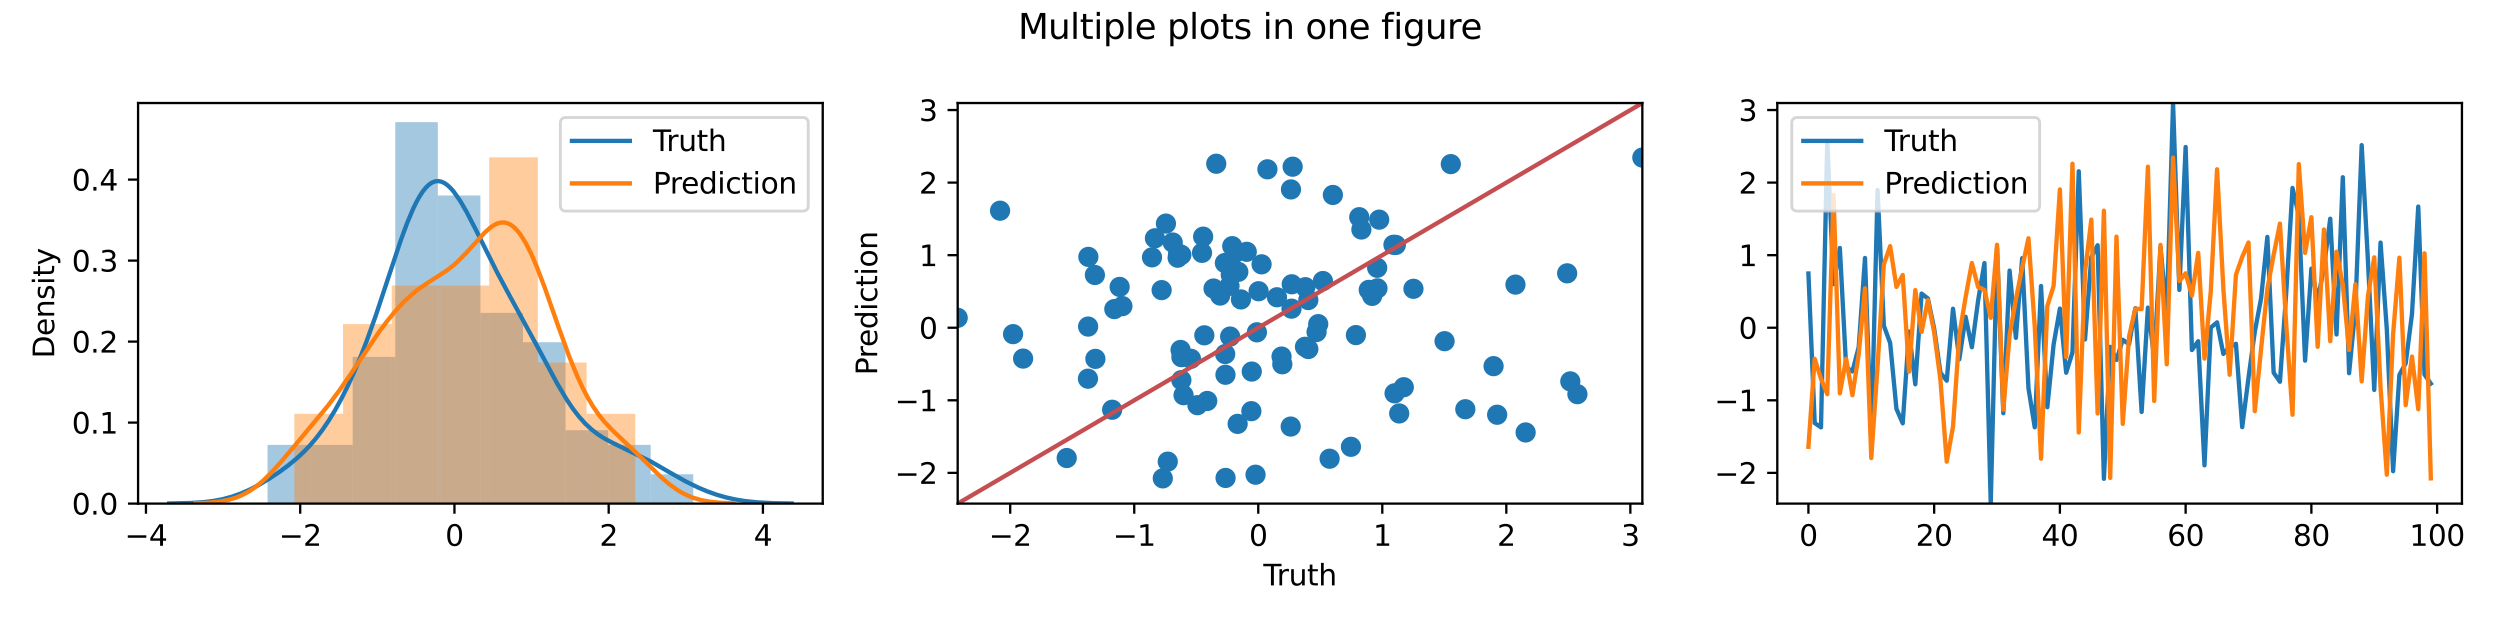 <?xml version="1.0" encoding="utf-8" standalone="no"?>
<!DOCTYPE svg PUBLIC "-//W3C//DTD SVG 1.1//EN"
  "http://www.w3.org/Graphics/SVG/1.1/DTD/svg11.dtd">
<svg height="216pt" version="1.1" viewBox="0 0 864 216" width="864pt" xmlns="http://www.w3.org/2000/svg" xmlns:xlink="http://www.w3.org/1999/xlink">
 <defs>
  <style type="text/css">*{stroke-linecap:butt;stroke-linejoin:round;}</style>
 </defs>
 <g id="figure_1">
  <g id="patch_1">
   <path d="M 0 216 
L 864 216 
L 864 0 
L 0 0 
z
" style="fill:#ffffff;"/>
  </g>
  <g id="axes_1">
   <g id="patch_2">
    <path d="M 47.72 174.04 
L 284.336 174.04 
L 284.336 35.606 
L 47.72 35.606 
z
" style="fill:#ffffff;"/>
   </g>
   <g id="patch_3">
    <path clip-path="url(#pcf02cf5d0f)" d="M 92.464 174.04 
L 107.177 174.04 
L 107.177 153.757 
L 92.464 153.757 
z
" style="fill:#1f77b4;opacity:0.4;"/>
   </g>
   <g id="patch_4">
    <path clip-path="url(#pcf02cf5d0f)" d="M 107.177 174.04 
L 121.89 174.04 
L 121.89 153.757 
L 107.177 153.757 
z
" style="fill:#1f77b4;opacity:0.4;"/>
   </g>
   <g id="patch_5">
    <path clip-path="url(#pcf02cf5d0f)" d="M 121.89 174.04 
L 136.603 174.04 
L 136.603 123.332 
L 121.89 123.332 
z
" style="fill:#1f77b4;opacity:0.4;"/>
   </g>
   <g id="patch_6">
    <path clip-path="url(#pcf02cf5d0f)" d="M 136.603 174.04 
L 151.315 174.04 
L 151.315 42.198 
L 136.603 42.198 
z
" style="fill:#1f77b4;opacity:0.4;"/>
   </g>
   <g id="patch_7">
    <path clip-path="url(#pcf02cf5d0f)" d="M 151.315 174.04 
L 166.028 174.04 
L 166.028 67.552 
L 151.315 67.552 
z
" style="fill:#1f77b4;opacity:0.4;"/>
   </g>
   <g id="patch_8">
    <path clip-path="url(#pcf02cf5d0f)" d="M 166.028 174.04 
L 180.741 174.04 
L 180.741 108.119 
L 166.028 108.119 
z
" style="fill:#1f77b4;opacity:0.4;"/>
   </g>
   <g id="patch_9">
    <path clip-path="url(#pcf02cf5d0f)" d="M 180.741 174.04 
L 195.454 174.04 
L 195.454 118.261 
L 180.741 118.261 
z
" style="fill:#1f77b4;opacity:0.4;"/>
   </g>
   <g id="patch_10">
    <path clip-path="url(#pcf02cf5d0f)" d="M 195.454 174.04 
L 210.166 174.04 
L 210.166 148.686 
L 195.454 148.686 
z
" style="fill:#1f77b4;opacity:0.4;"/>
   </g>
   <g id="patch_11">
    <path clip-path="url(#pcf02cf5d0f)" d="M 210.166 174.04 
L 224.879 174.04 
L 224.879 153.757 
L 210.166 153.757 
z
" style="fill:#1f77b4;opacity:0.4;"/>
   </g>
   <g id="patch_12">
    <path clip-path="url(#pcf02cf5d0f)" d="M 224.879 174.04 
L 239.592 174.04 
L 239.592 163.898 
L 224.879 163.898 
z
" style="fill:#1f77b4;opacity:0.4;"/>
   </g>
   <g id="patch_13">
    <path clip-path="url(#pcf02cf5d0f)" d="M 101.729 174.04 
L 118.561 174.04 
L 118.561 143.013 
L 101.729 143.013 
z
" style="fill:#ff7f0e;opacity:0.4;"/>
   </g>
   <g id="patch_14">
    <path clip-path="url(#pcf02cf5d0f)" d="M 118.561 174.04 
L 135.393 174.04 
L 135.393 111.987 
L 118.561 111.987 
z
" style="fill:#ff7f0e;opacity:0.4;"/>
   </g>
   <g id="patch_15">
    <path clip-path="url(#pcf02cf5d0f)" d="M 135.393 174.04 
L 152.225 174.04 
L 152.225 98.689 
L 135.393 98.689 
z
" style="fill:#ff7f0e;opacity:0.4;"/>
   </g>
   <g id="patch_16">
    <path clip-path="url(#pcf02cf5d0f)" d="M 152.225 174.04 
L 169.057 174.04 
L 169.057 98.689 
L 152.225 98.689 
z
" style="fill:#ff7f0e;opacity:0.4;"/>
   </g>
   <g id="patch_17">
    <path clip-path="url(#pcf02cf5d0f)" d="M 169.057 174.04 
L 185.889 174.04 
L 185.889 54.366 
L 169.057 54.366 
z
" style="fill:#ff7f0e;opacity:0.4;"/>
   </g>
   <g id="patch_18">
    <path clip-path="url(#pcf02cf5d0f)" d="M 185.889 174.04 
L 202.721 174.04 
L 202.721 125.284 
L 185.889 125.284 
z
" style="fill:#ff7f0e;opacity:0.4;"/>
   </g>
   <g id="patch_19">
    <path clip-path="url(#pcf02cf5d0f)" d="M 202.721 174.04 
L 219.553 174.04 
L 219.553 143.013 
L 202.721 143.013 
z
" style="fill:#ff7f0e;opacity:0.4;"/>
   </g>
   <g id="matplotlib.axis_1">
    <g id="xtick_1">
     <g id="line2d_1">
      <defs>
       <path d="M 0 0 
L 0 3.5 
" id="md83c35afd8" style="stroke:#000000;stroke-width:0.8;"/>
      </defs>
      <g>
       <use style="stroke:#000000;stroke-width:0.8;" x="50.446" xlink:href="#md83c35afd8" y="174.04"/>
      </g>
     </g>
     <g id="text_1">
      <!-- −4 -->
      <g transform="translate(43.075 188.638)scale(0.1 -0.1)">
       <defs>
        <path d="M 678 2272 
L 4684 2272 
L 4684 1741 
L 678 1741 
L 678 2272 
z
" id="DejaVuSans-2212" transform="scale(0.016)"/>
        <path d="M 2419 4116 
L 825 1625 
L 2419 1625 
L 2419 4116 
z
M 2253 4666 
L 3047 4666 
L 3047 1625 
L 3713 1625 
L 3713 1100 
L 3047 1100 
L 3047 0 
L 2419 0 
L 2419 1100 
L 313 1100 
L 313 1709 
L 2253 4666 
z
" id="DejaVuSans-34" transform="scale(0.016)"/>
       </defs>
       <use xlink:href="#DejaVuSans-2212"/>
       <use x="83.789" xlink:href="#DejaVuSans-34"/>
      </g>
     </g>
    </g>
    <g id="xtick_2">
     <g id="line2d_2">
      <g>
       <use style="stroke:#000000;stroke-width:0.8;" x="103.751" xlink:href="#md83c35afd8" y="174.04"/>
      </g>
     </g>
     <g id="text_2">
      <!-- −2 -->
      <g transform="translate(96.38 188.638)scale(0.1 -0.1)">
       <defs>
        <path d="M 1228 531 
L 3431 531 
L 3431 0 
L 469 0 
L 469 531 
Q 828 903 1448 1529 
Q 2069 2156 2228 2338 
Q 2531 2678 2651 2914 
Q 2772 3150 2772 3378 
Q 2772 3750 2511 3984 
Q 2250 4219 1831 4219 
Q 1534 4219 1204 4116 
Q 875 4013 500 3803 
L 500 4441 
Q 881 4594 1212 4672 
Q 1544 4750 1819 4750 
Q 2544 4750 2975 4387 
Q 3406 4025 3406 3419 
Q 3406 3131 3298 2873 
Q 3191 2616 2906 2266 
Q 2828 2175 2409 1742 
Q 1991 1309 1228 531 
z
" id="DejaVuSans-32" transform="scale(0.016)"/>
       </defs>
       <use xlink:href="#DejaVuSans-2212"/>
       <use x="83.789" xlink:href="#DejaVuSans-32"/>
      </g>
     </g>
    </g>
    <g id="xtick_3">
     <g id="line2d_3">
      <g>
       <use style="stroke:#000000;stroke-width:0.8;" x="157.056" xlink:href="#md83c35afd8" y="174.04"/>
      </g>
     </g>
     <g id="text_3">
      <!-- 0 -->
      <g transform="translate(153.875 188.638)scale(0.1 -0.1)">
       <defs>
        <path d="M 2034 4250 
Q 1547 4250 1301 3770 
Q 1056 3291 1056 2328 
Q 1056 1369 1301 889 
Q 1547 409 2034 409 
Q 2525 409 2770 889 
Q 3016 1369 3016 2328 
Q 3016 3291 2770 3770 
Q 2525 4250 2034 4250 
z
M 2034 4750 
Q 2819 4750 3233 4129 
Q 3647 3509 3647 2328 
Q 3647 1150 3233 529 
Q 2819 -91 2034 -91 
Q 1250 -91 836 529 
Q 422 1150 422 2328 
Q 422 3509 836 4129 
Q 1250 4750 2034 4750 
z
" id="DejaVuSans-30" transform="scale(0.016)"/>
       </defs>
       <use xlink:href="#DejaVuSans-30"/>
      </g>
     </g>
    </g>
    <g id="xtick_4">
     <g id="line2d_4">
      <g>
       <use style="stroke:#000000;stroke-width:0.8;" x="210.361" xlink:href="#md83c35afd8" y="174.04"/>
      </g>
     </g>
     <g id="text_4">
      <!-- 2 -->
      <g transform="translate(207.18 188.638)scale(0.1 -0.1)">
       <use xlink:href="#DejaVuSans-32"/>
      </g>
     </g>
    </g>
    <g id="xtick_5">
     <g id="line2d_5">
      <g>
       <use style="stroke:#000000;stroke-width:0.8;" x="263.666" xlink:href="#md83c35afd8" y="174.04"/>
      </g>
     </g>
     <g id="text_5">
      <!-- 4 -->
      <g transform="translate(260.485 188.638)scale(0.1 -0.1)">
       <use xlink:href="#DejaVuSans-34"/>
      </g>
     </g>
    </g>
   </g>
   <g id="matplotlib.axis_2">
    <g id="ytick_1">
     <g id="line2d_6">
      <defs>
       <path d="M 0 0 
L -3.5 0 
" id="mb3a1cddef7" style="stroke:#000000;stroke-width:0.8;"/>
      </defs>
      <g>
       <use style="stroke:#000000;stroke-width:0.8;" x="47.72" xlink:href="#mb3a1cddef7" y="174.04"/>
      </g>
     </g>
     <g id="text_6">
      <!-- 0.0 -->
      <g transform="translate(24.817 177.839)scale(0.1 -0.1)">
       <defs>
        <path d="M 684 794 
L 1344 794 
L 1344 0 
L 684 0 
L 684 794 
z
" id="DejaVuSans-2e" transform="scale(0.016)"/>
       </defs>
       <use xlink:href="#DejaVuSans-30"/>
       <use x="63.623" xlink:href="#DejaVuSans-2e"/>
       <use x="95.41" xlink:href="#DejaVuSans-30"/>
      </g>
     </g>
    </g>
    <g id="ytick_2">
     <g id="line2d_7">
      <g>
       <use style="stroke:#000000;stroke-width:0.8;" x="47.72" xlink:href="#mb3a1cddef7" y="146.048"/>
      </g>
     </g>
     <g id="text_7">
      <!-- 0.1 -->
      <g transform="translate(24.817 149.847)scale(0.1 -0.1)">
       <defs>
        <path d="M 794 531 
L 1825 531 
L 1825 4091 
L 703 3866 
L 703 4441 
L 1819 4666 
L 2450 4666 
L 2450 531 
L 3481 531 
L 3481 0 
L 794 0 
L 794 531 
z
" id="DejaVuSans-31" transform="scale(0.016)"/>
       </defs>
       <use xlink:href="#DejaVuSans-30"/>
       <use x="63.623" xlink:href="#DejaVuSans-2e"/>
       <use x="95.41" xlink:href="#DejaVuSans-31"/>
      </g>
     </g>
    </g>
    <g id="ytick_3">
     <g id="line2d_8">
      <g>
       <use style="stroke:#000000;stroke-width:0.8;" x="47.72" xlink:href="#mb3a1cddef7" y="118.056"/>
      </g>
     </g>
     <g id="text_8">
      <!-- 0.2 -->
      <g transform="translate(24.817 121.855)scale(0.1 -0.1)">
       <use xlink:href="#DejaVuSans-30"/>
       <use x="63.623" xlink:href="#DejaVuSans-2e"/>
       <use x="95.41" xlink:href="#DejaVuSans-32"/>
      </g>
     </g>
    </g>
    <g id="ytick_4">
     <g id="line2d_9">
      <g>
       <use style="stroke:#000000;stroke-width:0.8;" x="47.72" xlink:href="#mb3a1cddef7" y="90.064"/>
      </g>
     </g>
     <g id="text_9">
      <!-- 0.3 -->
      <g transform="translate(24.817 93.863)scale(0.1 -0.1)">
       <defs>
        <path d="M 2597 2516 
Q 3050 2419 3304 2112 
Q 3559 1806 3559 1356 
Q 3559 666 3084 287 
Q 2609 -91 1734 -91 
Q 1441 -91 1130 -33 
Q 819 25 488 141 
L 488 750 
Q 750 597 1062 519 
Q 1375 441 1716 441 
Q 2309 441 2620 675 
Q 2931 909 2931 1356 
Q 2931 1769 2642 2001 
Q 2353 2234 1838 2234 
L 1294 2234 
L 1294 2753 
L 1863 2753 
Q 2328 2753 2575 2939 
Q 2822 3125 2822 3475 
Q 2822 3834 2567 4026 
Q 2313 4219 1838 4219 
Q 1578 4219 1281 4162 
Q 984 4106 628 3988 
L 628 4550 
Q 988 4650 1302 4700 
Q 1616 4750 1894 4750 
Q 2613 4750 3031 4423 
Q 3450 4097 3450 3541 
Q 3450 3153 3228 2886 
Q 3006 2619 2597 2516 
z
" id="DejaVuSans-33" transform="scale(0.016)"/>
       </defs>
       <use xlink:href="#DejaVuSans-30"/>
       <use x="63.623" xlink:href="#DejaVuSans-2e"/>
       <use x="95.41" xlink:href="#DejaVuSans-33"/>
      </g>
     </g>
    </g>
    <g id="ytick_5">
     <g id="line2d_10">
      <g>
       <use style="stroke:#000000;stroke-width:0.8;" x="47.72" xlink:href="#mb3a1cddef7" y="62.072"/>
      </g>
     </g>
     <g id="text_10">
      <!-- 0.4 -->
      <g transform="translate(24.817 65.871)scale(0.1 -0.1)">
       <use xlink:href="#DejaVuSans-30"/>
       <use x="63.623" xlink:href="#DejaVuSans-2e"/>
       <use x="95.41" xlink:href="#DejaVuSans-34"/>
      </g>
     </g>
    </g>
    <g id="text_11">
     <!-- Density -->
     <g transform="translate(18.737 123.832)rotate(-90)scale(0.1 -0.1)">
      <defs>
       <path d="M 1259 4147 
L 1259 519 
L 2022 519 
Q 2988 519 3436 956 
Q 3884 1394 3884 2338 
Q 3884 3275 3436 3711 
Q 2988 4147 2022 4147 
L 1259 4147 
z
M 628 4666 
L 1925 4666 
Q 3281 4666 3915 4102 
Q 4550 3538 4550 2338 
Q 4550 1131 3912 565 
Q 3275 0 1925 0 
L 628 0 
L 628 4666 
z
" id="DejaVuSans-44" transform="scale(0.016)"/>
       <path d="M 3597 1894 
L 3597 1613 
L 953 1613 
Q 991 1019 1311 708 
Q 1631 397 2203 397 
Q 2534 397 2845 478 
Q 3156 559 3463 722 
L 3463 178 
Q 3153 47 2828 -22 
Q 2503 -91 2169 -91 
Q 1331 -91 842 396 
Q 353 884 353 1716 
Q 353 2575 817 3079 
Q 1281 3584 2069 3584 
Q 2775 3584 3186 3129 
Q 3597 2675 3597 1894 
z
M 3022 2063 
Q 3016 2534 2758 2815 
Q 2500 3097 2075 3097 
Q 1594 3097 1305 2825 
Q 1016 2553 972 2059 
L 3022 2063 
z
" id="DejaVuSans-65" transform="scale(0.016)"/>
       <path d="M 3513 2113 
L 3513 0 
L 2938 0 
L 2938 2094 
Q 2938 2591 2744 2837 
Q 2550 3084 2163 3084 
Q 1697 3084 1428 2787 
Q 1159 2491 1159 1978 
L 1159 0 
L 581 0 
L 581 3500 
L 1159 3500 
L 1159 2956 
Q 1366 3272 1645 3428 
Q 1925 3584 2291 3584 
Q 2894 3584 3203 3211 
Q 3513 2838 3513 2113 
z
" id="DejaVuSans-6e" transform="scale(0.016)"/>
       <path d="M 2834 3397 
L 2834 2853 
Q 2591 2978 2328 3040 
Q 2066 3103 1784 3103 
Q 1356 3103 1142 2972 
Q 928 2841 928 2578 
Q 928 2378 1081 2264 
Q 1234 2150 1697 2047 
L 1894 2003 
Q 2506 1872 2764 1633 
Q 3022 1394 3022 966 
Q 3022 478 2636 193 
Q 2250 -91 1575 -91 
Q 1294 -91 989 -36 
Q 684 19 347 128 
L 347 722 
Q 666 556 975 473 
Q 1284 391 1588 391 
Q 1994 391 2212 530 
Q 2431 669 2431 922 
Q 2431 1156 2273 1281 
Q 2116 1406 1581 1522 
L 1381 1569 
Q 847 1681 609 1914 
Q 372 2147 372 2553 
Q 372 3047 722 3315 
Q 1072 3584 1716 3584 
Q 2034 3584 2315 3537 
Q 2597 3491 2834 3397 
z
" id="DejaVuSans-73" transform="scale(0.016)"/>
       <path d="M 603 3500 
L 1178 3500 
L 1178 0 
L 603 0 
L 603 3500 
z
M 603 4863 
L 1178 4863 
L 1178 4134 
L 603 4134 
L 603 4863 
z
" id="DejaVuSans-69" transform="scale(0.016)"/>
       <path d="M 1172 4494 
L 1172 3500 
L 2356 3500 
L 2356 3053 
L 1172 3053 
L 1172 1153 
Q 1172 725 1289 603 
Q 1406 481 1766 481 
L 2356 481 
L 2356 0 
L 1766 0 
Q 1100 0 847 248 
Q 594 497 594 1153 
L 594 3053 
L 172 3053 
L 172 3500 
L 594 3500 
L 594 4494 
L 1172 4494 
z
" id="DejaVuSans-74" transform="scale(0.016)"/>
       <path d="M 2059 -325 
Q 1816 -950 1584 -1140 
Q 1353 -1331 966 -1331 
L 506 -1331 
L 506 -850 
L 844 -850 
Q 1081 -850 1212 -737 
Q 1344 -625 1503 -206 
L 1606 56 
L 191 3500 
L 800 3500 
L 1894 763 
L 2988 3500 
L 3597 3500 
L 2059 -325 
z
" id="DejaVuSans-79" transform="scale(0.016)"/>
      </defs>
      <use xlink:href="#DejaVuSans-44"/>
      <use x="77.002" xlink:href="#DejaVuSans-65"/>
      <use x="138.525" xlink:href="#DejaVuSans-6e"/>
      <use x="201.904" xlink:href="#DejaVuSans-73"/>
      <use x="254.004" xlink:href="#DejaVuSans-69"/>
      <use x="281.787" xlink:href="#DejaVuSans-74"/>
      <use x="320.996" xlink:href="#DejaVuSans-79"/>
     </g>
    </g>
   </g>
   <g id="line2d_11">
    <path clip-path="url(#pcf02cf5d0f)" d="M 58.475 174.008 
L 66.042 173.834 
L 70.366 173.542 
L 73.608 173.148 
L 76.851 172.543 
L 80.094 171.68 
L 83.337 170.527 
L 86.58 169.082 
L 89.822 167.37 
L 93.065 165.426 
L 96.308 163.274 
L 99.551 160.894 
L 102.794 158.21 
L 104.955 156.19 
L 107.117 153.933 
L 109.279 151.397 
L 111.441 148.549 
L 113.603 145.361 
L 115.765 141.816 
L 117.927 137.901 
L 120.088 133.602 
L 122.25 128.902 
L 124.412 123.787 
L 126.574 118.251 
L 129.817 109.2 
L 134.141 96.15 
L 138.464 83.169 
L 140.626 77.283 
L 142.788 72.138 
L 143.869 69.915 
L 144.95 67.958 
L 146.031 66.286 
L 147.112 64.916 
L 148.193 63.857 
L 149.274 63.115 
L 150.355 62.691 
L 151.435 62.581 
L 152.516 62.775 
L 153.597 63.261 
L 154.678 64.021 
L 155.759 65.035 
L 156.84 66.281 
L 159.002 69.367 
L 161.164 73.07 
L 164.407 79.329 
L 171.973 94.462 
L 176.297 102.525 
L 186.025 120.365 
L 192.511 132.461 
L 195.754 137.924 
L 197.916 141.144 
L 200.077 143.964 
L 202.239 146.371 
L 204.401 148.384 
L 206.563 150.053 
L 208.725 151.445 
L 211.968 153.177 
L 224.939 159.503 
L 231.424 163.251 
L 236.829 166.297 
L 241.153 168.436 
L 244.396 169.805 
L 247.638 170.958 
L 250.881 171.893 
L 254.124 172.619 
L 257.367 173.152 
L 261.691 173.611 
L 267.095 173.895 
L 273.581 174.01 
L 273.581 174.01 
" style="fill:none;stroke:#1f77b4;stroke-linecap:square;stroke-width:1.5;"/>
   </g>
   <g id="line2d_12">
    <path clip-path="url(#pcf02cf5d0f)" d="M 67.575 173.95 
L 72.252 173.74 
L 75.993 173.34 
L 78.799 172.8 
L 81.605 171.961 
L 83.476 171.193 
L 85.347 170.232 
L 87.217 169.062 
L 89.088 167.677 
L 90.959 166.083 
L 93.765 163.338 
L 96.571 160.263 
L 102.183 153.638 
L 113.407 140.107 
L 117.148 135.119 
L 120.889 129.722 
L 131.178 114.456 
L 133.984 110.72 
L 136.79 107.324 
L 139.596 104.314 
L 142.402 101.715 
L 145.208 99.508 
L 148.014 97.612 
L 154.561 93.382 
L 156.432 91.929 
L 158.303 90.277 
L 161.109 87.425 
L 167.656 80.235 
L 169.527 78.61 
L 170.462 77.963 
L 171.397 77.452 
L 172.333 77.094 
L 173.268 76.902 
L 174.203 76.89 
L 175.139 77.068 
L 176.074 77.444 
L 177.009 78.023 
L 177.945 78.808 
L 178.88 79.799 
L 179.815 80.993 
L 181.686 83.968 
L 183.557 87.663 
L 185.427 91.978 
L 188.233 99.331 
L 192.91 112.691 
L 196.651 123.027 
L 199.457 129.926 
L 201.328 133.976 
L 203.198 137.551 
L 205.069 140.66 
L 206.94 143.345 
L 208.81 145.672 
L 211.616 148.673 
L 215.358 152.217 
L 220.97 157.547 
L 228.452 164.885 
L 231.258 167.293 
L 234.064 169.317 
L 235.935 170.425 
L 237.806 171.34 
L 239.676 172.073 
L 242.482 172.873 
L 245.288 173.386 
L 249.03 173.764 
L 253.706 173.959 
L 253.706 173.959 
" style="fill:none;stroke:#ff7f0e;stroke-linecap:square;stroke-width:1.5;"/>
   </g>
   <g id="patch_20">
    <path d="M 47.72 174.04 
L 47.72 35.606 
" style="fill:none;stroke:#000000;stroke-linecap:square;stroke-linejoin:miter;stroke-width:0.8;"/>
   </g>
   <g id="patch_21">
    <path d="M 284.336 174.04 
L 284.336 35.606 
" style="fill:none;stroke:#000000;stroke-linecap:square;stroke-linejoin:miter;stroke-width:0.8;"/>
   </g>
   <g id="patch_22">
    <path d="M 47.72 174.04 
L 284.336 174.04 
" style="fill:none;stroke:#000000;stroke-linecap:square;stroke-linejoin:miter;stroke-width:0.8;"/>
   </g>
   <g id="patch_23">
    <path d="M 47.72 35.606 
L 284.336 35.606 
" style="fill:none;stroke:#000000;stroke-linecap:square;stroke-linejoin:miter;stroke-width:0.8;"/>
   </g>
   <g id="legend_1">
    <g id="patch_24">
     <path d="M 195.663 72.962 
L 277.336 72.962 
Q 279.336 72.962 279.336 70.962 
L 279.336 42.606 
Q 279.336 40.606 277.336 40.606 
L 195.663 40.606 
Q 193.663 40.606 193.663 42.606 
L 193.663 70.962 
Q 193.663 72.962 195.663 72.962 
z
" style="fill:#ffffff;opacity:0.8;stroke:#cccccc;stroke-linejoin:miter;"/>
    </g>
    <g id="line2d_13">
     <path d="M 197.663 48.704 
L 217.663 48.704 
" style="fill:none;stroke:#1f77b4;stroke-linecap:square;stroke-width:1.5;"/>
    </g>
    <g id="line2d_14"/>
    <g id="text_12">
     <!-- Truth -->
     <g transform="translate(225.663 52.204)scale(0.1 -0.1)">
      <defs>
       <path d="M -19 4666 
L 3928 4666 
L 3928 4134 
L 2272 4134 
L 2272 0 
L 1638 0 
L 1638 4134 
L -19 4134 
L -19 4666 
z
" id="DejaVuSans-54" transform="scale(0.016)"/>
       <path d="M 2631 2963 
Q 2534 3019 2420 3045 
Q 2306 3072 2169 3072 
Q 1681 3072 1420 2755 
Q 1159 2438 1159 1844 
L 1159 0 
L 581 0 
L 581 3500 
L 1159 3500 
L 1159 2956 
Q 1341 3275 1631 3429 
Q 1922 3584 2338 3584 
Q 2397 3584 2469 3576 
Q 2541 3569 2628 3553 
L 2631 2963 
z
" id="DejaVuSans-72" transform="scale(0.016)"/>
       <path d="M 544 1381 
L 544 3500 
L 1119 3500 
L 1119 1403 
Q 1119 906 1312 657 
Q 1506 409 1894 409 
Q 2359 409 2629 706 
Q 2900 1003 2900 1516 
L 2900 3500 
L 3475 3500 
L 3475 0 
L 2900 0 
L 2900 538 
Q 2691 219 2414 64 
Q 2138 -91 1772 -91 
Q 1169 -91 856 284 
Q 544 659 544 1381 
z
M 1991 3584 
L 1991 3584 
z
" id="DejaVuSans-75" transform="scale(0.016)"/>
       <path d="M 3513 2113 
L 3513 0 
L 2938 0 
L 2938 2094 
Q 2938 2591 2744 2837 
Q 2550 3084 2163 3084 
Q 1697 3084 1428 2787 
Q 1159 2491 1159 1978 
L 1159 0 
L 581 0 
L 581 4863 
L 1159 4863 
L 1159 2956 
Q 1366 3272 1645 3428 
Q 1925 3584 2291 3584 
Q 2894 3584 3203 3211 
Q 3513 2838 3513 2113 
z
" id="DejaVuSans-68" transform="scale(0.016)"/>
      </defs>
      <use xlink:href="#DejaVuSans-54"/>
      <use x="46.334" xlink:href="#DejaVuSans-72"/>
      <use x="87.447" xlink:href="#DejaVuSans-75"/>
      <use x="150.826" xlink:href="#DejaVuSans-74"/>
      <use x="190.035" xlink:href="#DejaVuSans-68"/>
     </g>
    </g>
    <g id="line2d_15">
     <path d="M 197.663 63.382 
L 217.663 63.382 
" style="fill:none;stroke:#ff7f0e;stroke-linecap:square;stroke-width:1.5;"/>
    </g>
    <g id="line2d_16"/>
    <g id="text_13">
     <!-- Prediction -->
     <g transform="translate(225.663 66.882)scale(0.1 -0.1)">
      <defs>
       <path d="M 1259 4147 
L 1259 2394 
L 2053 2394 
Q 2494 2394 2734 2622 
Q 2975 2850 2975 3272 
Q 2975 3691 2734 3919 
Q 2494 4147 2053 4147 
L 1259 4147 
z
M 628 4666 
L 2053 4666 
Q 2838 4666 3239 4311 
Q 3641 3956 3641 3272 
Q 3641 2581 3239 2228 
Q 2838 1875 2053 1875 
L 1259 1875 
L 1259 0 
L 628 0 
L 628 4666 
z
" id="DejaVuSans-50" transform="scale(0.016)"/>
       <path d="M 2906 2969 
L 2906 4863 
L 3481 4863 
L 3481 0 
L 2906 0 
L 2906 525 
Q 2725 213 2448 61 
Q 2172 -91 1784 -91 
Q 1150 -91 751 415 
Q 353 922 353 1747 
Q 353 2572 751 3078 
Q 1150 3584 1784 3584 
Q 2172 3584 2448 3432 
Q 2725 3281 2906 2969 
z
M 947 1747 
Q 947 1113 1208 752 
Q 1469 391 1925 391 
Q 2381 391 2643 752 
Q 2906 1113 2906 1747 
Q 2906 2381 2643 2742 
Q 2381 3103 1925 3103 
Q 1469 3103 1208 2742 
Q 947 2381 947 1747 
z
" id="DejaVuSans-64" transform="scale(0.016)"/>
       <path d="M 3122 3366 
L 3122 2828 
Q 2878 2963 2633 3030 
Q 2388 3097 2138 3097 
Q 1578 3097 1268 2742 
Q 959 2388 959 1747 
Q 959 1106 1268 751 
Q 1578 397 2138 397 
Q 2388 397 2633 464 
Q 2878 531 3122 666 
L 3122 134 
Q 2881 22 2623 -34 
Q 2366 -91 2075 -91 
Q 1284 -91 818 406 
Q 353 903 353 1747 
Q 353 2603 823 3093 
Q 1294 3584 2113 3584 
Q 2378 3584 2631 3529 
Q 2884 3475 3122 3366 
z
" id="DejaVuSans-63" transform="scale(0.016)"/>
       <path d="M 1959 3097 
Q 1497 3097 1228 2736 
Q 959 2375 959 1747 
Q 959 1119 1226 758 
Q 1494 397 1959 397 
Q 2419 397 2687 759 
Q 2956 1122 2956 1747 
Q 2956 2369 2687 2733 
Q 2419 3097 1959 3097 
z
M 1959 3584 
Q 2709 3584 3137 3096 
Q 3566 2609 3566 1747 
Q 3566 888 3137 398 
Q 2709 -91 1959 -91 
Q 1206 -91 779 398 
Q 353 888 353 1747 
Q 353 2609 779 3096 
Q 1206 3584 1959 3584 
z
" id="DejaVuSans-6f" transform="scale(0.016)"/>
      </defs>
      <use xlink:href="#DejaVuSans-50"/>
      <use x="58.553" xlink:href="#DejaVuSans-72"/>
      <use x="97.416" xlink:href="#DejaVuSans-65"/>
      <use x="158.939" xlink:href="#DejaVuSans-64"/>
      <use x="222.416" xlink:href="#DejaVuSans-69"/>
      <use x="250.199" xlink:href="#DejaVuSans-63"/>
      <use x="305.18" xlink:href="#DejaVuSans-74"/>
      <use x="344.389" xlink:href="#DejaVuSans-69"/>
      <use x="372.172" xlink:href="#DejaVuSans-6f"/>
      <use x="433.354" xlink:href="#DejaVuSans-6e"/>
     </g>
    </g>
   </g>
  </g>
  <g id="axes_2">
   <g id="patch_25">
    <path d="M 330.976 174.04 
L 567.592 174.04 
L 567.592 35.606 
L 330.976 35.606 
z
" style="fill:#ffffff;"/>
   </g>
   <g id="PathCollection_1">
    <defs>
     <path d="M 0 3 
C 0.796 3 1.559 2.684 2.121 2.121 
C 2.684 1.559 3 0.796 3 0 
C 3 -0.796 2.684 -1.559 2.121 -2.121 
C 1.559 -2.684 0.796 -3 0 -3 
C -0.796 -3 -1.559 -2.684 -2.121 -2.121 
C -2.684 -1.559 -3 -0.796 -3 0 
C -3 0.796 -2.684 1.559 -2.121 2.121 
C -1.559 2.684 -0.796 3 0 3 
z
" id="m0c6d39c4cc" style="stroke:#1f77b4;"/>
    </defs>
    <g clip-path="url(#p64f1a81f39)">
     <use style="fill:#1f77b4;stroke:#1f77b4;" x="466.887" xlink:href="#m0c6d39c4cc" y="154.415"/>
     <use style="fill:#1f77b4;stroke:#1f77b4;" x="378.567" xlink:href="#m0c6d39c4cc" y="124.025"/>
     <use style="fill:#1f77b4;stroke:#1f77b4;" x="376.001" xlink:href="#m0c6d39c4cc" y="130.878"/>
     <use style="fill:#1f77b4;stroke:#1f77b4;" x="545.155" xlink:href="#m0c6d39c4cc" y="136.224"/>
     <use style="fill:#1f77b4;stroke:#1f77b4;" x="460.64" xlink:href="#m0c6d39c4cc" y="67.376"/>
     <use style="fill:#1f77b4;stroke:#1f77b4;" x="481.962" xlink:href="#m0c6d39c4cc" y="135.935"/>
     <use style="fill:#1f77b4;stroke:#1f77b4;" x="411.589" xlink:href="#m0c6d39c4cc" y="123.998"/>
     <use style="fill:#1f77b4;stroke:#1f77b4;" x="409.04" xlink:href="#m0c6d39c4cc" y="136.586"/>
     <use style="fill:#1f77b4;stroke:#1f77b4;" x="423.424" xlink:href="#m0c6d39c4cc" y="122.364"/>
     <use style="fill:#1f77b4;stroke:#1f77b4;" x="476.054" xlink:href="#m0c6d39c4cc" y="99.659"/>
     <use style="fill:#1f77b4;stroke:#1f77b4;" x="368.658" xlink:href="#m0c6d39c4cc" y="158.295"/>
     <use style="fill:#1f77b4;stroke:#1f77b4;" x="516.178" xlink:href="#m0c6d39c4cc" y="126.544"/>
     <use style="fill:#1f77b4;stroke:#1f77b4;" x="436" xlink:href="#m0c6d39c4cc" y="91.355"/>
     <use style="fill:#1f77b4;stroke:#1f77b4;" x="425.86" xlink:href="#m0c6d39c4cc" y="85.071"/>
     <use style="fill:#1f77b4;stroke:#1f77b4;" x="386.95" xlink:href="#m0c6d39c4cc" y="99.154"/>
     <use style="fill:#1f77b4;stroke:#1f77b4;" x="378.392" xlink:href="#m0c6d39c4cc" y="95.036"/>
     <use style="fill:#1f77b4;stroke:#1f77b4;" x="432.606" xlink:href="#m0c6d39c4cc" y="128.412"/>
     <use style="fill:#1f77b4;stroke:#1f77b4;" x="401.465" xlink:href="#m0c6d39c4cc" y="100.264"/>
     <use style="fill:#1f77b4;stroke:#1f77b4;" x="455.001" xlink:href="#m0c6d39c4cc" y="114.737"/>
     <use style="fill:#1f77b4;stroke:#1f77b4;" x="452.156" xlink:href="#m0c6d39c4cc" y="103.701"/>
     <use style="fill:#1f77b4;stroke:#1f77b4;" x="434.384" xlink:href="#m0c6d39c4cc" y="114.848"/>
     <use style="fill:#1f77b4;stroke:#1f77b4;" x="408.276" xlink:href="#m0c6d39c4cc" y="131.381"/>
     <use style="fill:#1f77b4;stroke:#1f77b4;" x="403.575" xlink:href="#m0c6d39c4cc" y="159.541"/>
     <use style="fill:#1f77b4;stroke:#1f77b4;" x="446.067" xlink:href="#m0c6d39c4cc" y="147.417"/>
     <use style="fill:#1f77b4;stroke:#1f77b4;" x="416.216" xlink:href="#m0c6d39c4cc" y="115.886"/>
     <use style="fill:#1f77b4;stroke:#1f77b4;" x="441.323" xlink:href="#m0c6d39c4cc" y="102.735"/>
     <use style="fill:#1f77b4;stroke:#1f77b4;" x="423.324" xlink:href="#m0c6d39c4cc" y="90.899"/>
     <use style="fill:#1f77b4;stroke:#1f77b4;" x="451.124" xlink:href="#m0c6d39c4cc" y="99.248"/>
     <use style="fill:#1f77b4;stroke:#1f77b4;" x="473.039" xlink:href="#m0c6d39c4cc" y="100.184"/>
     <use style="fill:#1f77b4;stroke:#1f77b4;" x="330.976" xlink:href="#m0c6d39c4cc" y="109.834"/>
     <use style="fill:#1f77b4;stroke:#1f77b4;" x="481.586" xlink:href="#m0c6d39c4cc" y="84.587"/>
     <use style="fill:#1f77b4;stroke:#1f77b4;" x="384.362" xlink:href="#m0c6d39c4cc" y="141.611"/>
     <use style="fill:#1f77b4;stroke:#1f77b4;" x="468.601" xlink:href="#m0c6d39c4cc" y="115.805"/>
     <use style="fill:#1f77b4;stroke:#1f77b4;" x="428.872" xlink:href="#m0c6d39c4cc" y="103.481"/>
     <use style="fill:#1f77b4;stroke:#1f77b4;" x="475.954" xlink:href="#m0c6d39c4cc" y="92.547"/>
     <use style="fill:#1f77b4;stroke:#1f77b4;" x="399.148" xlink:href="#m0c6d39c4cc" y="82.353"/>
     <use style="fill:#1f77b4;stroke:#1f77b4;" x="376.053" xlink:href="#m0c6d39c4cc" y="112.861"/>
     <use style="fill:#1f77b4;stroke:#1f77b4;" x="459.513" xlink:href="#m0c6d39c4cc" y="158.529"/>
     <use style="fill:#1f77b4;stroke:#1f77b4;" x="387.903" xlink:href="#m0c6d39c4cc" y="105.795"/>
     <use style="fill:#1f77b4;stroke:#1f77b4;" x="424.912" xlink:href="#m0c6d39c4cc" y="98.817"/>
     <use style="fill:#1f77b4;stroke:#1f77b4;" x="446.16" xlink:href="#m0c6d39c4cc" y="65.471"/>
     <use style="fill:#1f77b4;stroke:#1f77b4;" x="408.293" xlink:href="#m0c6d39c4cc" y="123.429"/>
     <use style="fill:#1f77b4;stroke:#1f77b4;" x="420.338" xlink:href="#m0c6d39c4cc" y="56.59"/>
     <use style="fill:#1f77b4;stroke:#1f77b4;" x="527.26" xlink:href="#m0c6d39c4cc" y="149.456"/>
     <use style="fill:#1f77b4;stroke:#1f77b4;" x="427.956" xlink:href="#m0c6d39c4cc" y="93.952"/>
     <use style="fill:#1f77b4;stroke:#1f77b4;" x="476.649" xlink:href="#m0c6d39c4cc" y="75.908"/>
     <use style="fill:#1f77b4;stroke:#1f77b4;" x="483.564" xlink:href="#m0c6d39c4cc" y="142.888"/>
     <use style="fill:#1f77b4;stroke:#1f77b4;" x="345.62" xlink:href="#m0c6d39c4cc" y="72.816"/>
     <use style="fill:#1f77b4;stroke:#1f77b4;" x="423.558" xlink:href="#m0c6d39c4cc" y="165.175"/>
     <use style="fill:#1f77b4;stroke:#1f77b4;" x="415.804" xlink:href="#m0c6d39c4cc" y="81.788"/>
     <use style="fill:#1f77b4;stroke:#1f77b4;" x="427.732" xlink:href="#m0c6d39c4cc" y="146.489"/>
     <use style="fill:#1f77b4;stroke:#1f77b4;" x="425.131" xlink:href="#m0c6d39c4cc" y="116.308"/>
     <use style="fill:#1f77b4;stroke:#1f77b4;" x="446.344" xlink:href="#m0c6d39c4cc" y="106.669"/>
     <use style="fill:#1f77b4;stroke:#1f77b4;" x="385.112" xlink:href="#m0c6d39c4cc" y="106.823"/>
     <use style="fill:#1f77b4;stroke:#1f77b4;" x="446.738" xlink:href="#m0c6d39c4cc" y="57.61"/>
     <use style="fill:#1f77b4;stroke:#1f77b4;" x="417.217" xlink:href="#m0c6d39c4cc" y="138.571"/>
     <use style="fill:#1f77b4;stroke:#1f77b4;" x="482.407" xlink:href="#m0c6d39c4cc" y="84.645"/>
     <use style="fill:#1f77b4;stroke:#1f77b4;" x="443.165" xlink:href="#m0c6d39c4cc" y="125.895"/>
     <use style="fill:#1f77b4;stroke:#1f77b4;" x="567.592" xlink:href="#m0c6d39c4cc" y="54.461"/>
     <use style="fill:#1f77b4;stroke:#1f77b4;" x="457.199" xlink:href="#m0c6d39c4cc" y="97.122"/>
     <use style="fill:#1f77b4;stroke:#1f77b4;" x="541.608" xlink:href="#m0c6d39c4cc" y="94.461"/>
     <use style="fill:#1f77b4;stroke:#1f77b4;" x="421.694" xlink:href="#m0c6d39c4cc" y="102.145"/>
     <use style="fill:#1f77b4;stroke:#1f77b4;" x="426.892" xlink:href="#m0c6d39c4cc" y="87.415"/>
     <use style="fill:#1f77b4;stroke:#1f77b4;" x="353.583" xlink:href="#m0c6d39c4cc" y="123.926"/>
     <use style="fill:#1f77b4;stroke:#1f77b4;" x="434.966" xlink:href="#m0c6d39c4cc" y="100.648"/>
     <use style="fill:#1f77b4;stroke:#1f77b4;" x="438.021" xlink:href="#m0c6d39c4cc" y="58.514"/>
     <use style="fill:#1f77b4;stroke:#1f77b4;" x="419.398" xlink:href="#m0c6d39c4cc" y="99.712"/>
     <use style="fill:#1f77b4;stroke:#1f77b4;" x="423.524" xlink:href="#m0c6d39c4cc" y="129.516"/>
     <use style="fill:#1f77b4;stroke:#1f77b4;" x="425.357" xlink:href="#m0c6d39c4cc" y="94.971"/>
     <use style="fill:#1f77b4;stroke:#1f77b4;" x="376.135" xlink:href="#m0c6d39c4cc" y="88.779"/>
     <use style="fill:#1f77b4;stroke:#1f77b4;" x="405.29" xlink:href="#m0c6d39c4cc" y="83.81"/>
     <use style="fill:#1f77b4;stroke:#1f77b4;" x="432.47" xlink:href="#m0c6d39c4cc" y="142.1"/>
     <use style="fill:#1f77b4;stroke:#1f77b4;" x="452.154" xlink:href="#m0c6d39c4cc" y="120.623"/>
     <use style="fill:#1f77b4;stroke:#1f77b4;" x="488.488" xlink:href="#m0c6d39c4cc" y="99.81"/>
     <use style="fill:#1f77b4;stroke:#1f77b4;" x="408.273" xlink:href="#m0c6d39c4cc" y="88.09"/>
     <use style="fill:#1f77b4;stroke:#1f77b4;" x="402.948" xlink:href="#m0c6d39c4cc" y="77.274"/>
     <use style="fill:#1f77b4;stroke:#1f77b4;" x="455.575" xlink:href="#m0c6d39c4cc" y="112.016"/>
     <use style="fill:#1f77b4;stroke:#1f77b4;" x="517.415" xlink:href="#m0c6d39c4cc" y="143.333"/>
     <use style="fill:#1f77b4;stroke:#1f77b4;" x="501.401" xlink:href="#m0c6d39c4cc" y="56.721"/>
     <use style="fill:#1f77b4;stroke:#1f77b4;" x="415.421" xlink:href="#m0c6d39c4cc" y="87.382"/>
     <use style="fill:#1f77b4;stroke:#1f77b4;" x="469.76" xlink:href="#m0c6d39c4cc" y="75.059"/>
     <use style="fill:#1f77b4;stroke:#1f77b4;" x="451.004" xlink:href="#m0c6d39c4cc" y="119.854"/>
     <use style="fill:#1f77b4;stroke:#1f77b4;" x="470.494" xlink:href="#m0c6d39c4cc" y="79.32"/>
     <use style="fill:#1f77b4;stroke:#1f77b4;" x="499.242" xlink:href="#m0c6d39c4cc" y="117.912"/>
     <use style="fill:#1f77b4;stroke:#1f77b4;" x="430.872" xlink:href="#m0c6d39c4cc" y="87.023"/>
     <use style="fill:#1f77b4;stroke:#1f77b4;" x="523.743" xlink:href="#m0c6d39c4cc" y="98.36"/>
     <use style="fill:#1f77b4;stroke:#1f77b4;" x="408.002" xlink:href="#m0c6d39c4cc" y="120.949"/>
     <use style="fill:#1f77b4;stroke:#1f77b4;" x="446.42" xlink:href="#m0c6d39c4cc" y="98.246"/>
     <use style="fill:#1f77b4;stroke:#1f77b4;" x="542.697" xlink:href="#m0c6d39c4cc" y="131.806"/>
     <use style="fill:#1f77b4;stroke:#1f77b4;" x="474.221" xlink:href="#m0c6d39c4cc" y="102.26"/>
     <use style="fill:#1f77b4;stroke:#1f77b4;" x="398.132" xlink:href="#m0c6d39c4cc" y="88.942"/>
     <use style="fill:#1f77b4;stroke:#1f77b4;" x="485.146" xlink:href="#m0c6d39c4cc" y="133.818"/>
     <use style="fill:#1f77b4;stroke:#1f77b4;" x="433.914" xlink:href="#m0c6d39c4cc" y="164.058"/>
     <use style="fill:#1f77b4;stroke:#1f77b4;" x="350.118" xlink:href="#m0c6d39c4cc" y="115.48"/>
     <use style="fill:#1f77b4;stroke:#1f77b4;" x="406.992" xlink:href="#m0c6d39c4cc" y="89.067"/>
     <use style="fill:#1f77b4;stroke:#1f77b4;" x="413.83" xlink:href="#m0c6d39c4cc" y="140.029"/>
     <use style="fill:#1f77b4;stroke:#1f77b4;" x="442.904" xlink:href="#m0c6d39c4cc" y="123.224"/>
     <use style="fill:#1f77b4;stroke:#1f77b4;" x="506.417" xlink:href="#m0c6d39c4cc" y="141.431"/>
     <use style="fill:#1f77b4;stroke:#1f77b4;" x="407.172" xlink:href="#m0c6d39c4cc" y="87.554"/>
     <use style="fill:#1f77b4;stroke:#1f77b4;" x="401.86" xlink:href="#m0c6d39c4cc" y="165.323"/>
    </g>
   </g>
   <g id="matplotlib.axis_3">
    <g id="xtick_6">
     <g id="line2d_17">
      <g>
       <use style="stroke:#000000;stroke-width:0.8;" x="349.128" xlink:href="#md83c35afd8" y="174.04"/>
      </g>
     </g>
     <g id="text_14">
      <!-- −2 -->
      <g transform="translate(341.757 188.638)scale(0.1 -0.1)">
       <use xlink:href="#DejaVuSans-2212"/>
       <use x="83.789" xlink:href="#DejaVuSans-32"/>
      </g>
     </g>
    </g>
    <g id="xtick_7">
     <g id="line2d_18">
      <g>
       <use style="stroke:#000000;stroke-width:0.8;" x="391.992" xlink:href="#md83c35afd8" y="174.04"/>
      </g>
     </g>
     <g id="text_15">
      <!-- −1 -->
      <g transform="translate(384.62 188.638)scale(0.1 -0.1)">
       <use xlink:href="#DejaVuSans-2212"/>
       <use x="83.789" xlink:href="#DejaVuSans-31"/>
      </g>
     </g>
    </g>
    <g id="xtick_8">
     <g id="line2d_19">
      <g>
       <use style="stroke:#000000;stroke-width:0.8;" x="434.855" xlink:href="#md83c35afd8" y="174.04"/>
      </g>
     </g>
     <g id="text_16">
      <!-- 0 -->
      <g transform="translate(431.674 188.638)scale(0.1 -0.1)">
       <use xlink:href="#DejaVuSans-30"/>
      </g>
     </g>
    </g>
    <g id="xtick_9">
     <g id="line2d_20">
      <g>
       <use style="stroke:#000000;stroke-width:0.8;" x="477.719" xlink:href="#md83c35afd8" y="174.04"/>
      </g>
     </g>
     <g id="text_17">
      <!-- 1 -->
      <g transform="translate(474.538 188.638)scale(0.1 -0.1)">
       <use xlink:href="#DejaVuSans-31"/>
      </g>
     </g>
    </g>
    <g id="xtick_10">
     <g id="line2d_21">
      <g>
       <use style="stroke:#000000;stroke-width:0.8;" x="520.583" xlink:href="#md83c35afd8" y="174.04"/>
      </g>
     </g>
     <g id="text_18">
      <!-- 2 -->
      <g transform="translate(517.401 188.638)scale(0.1 -0.1)">
       <use xlink:href="#DejaVuSans-32"/>
      </g>
     </g>
    </g>
    <g id="xtick_11">
     <g id="line2d_22">
      <g>
       <use style="stroke:#000000;stroke-width:0.8;" x="563.446" xlink:href="#md83c35afd8" y="174.04"/>
      </g>
     </g>
     <g id="text_19">
      <!-- 3 -->
      <g transform="translate(560.265 188.638)scale(0.1 -0.1)">
       <use xlink:href="#DejaVuSans-33"/>
      </g>
     </g>
    </g>
    <g id="text_20">
     <!-- Truth -->
     <g transform="translate(436.615 202.317)scale(0.1 -0.1)">
      <use xlink:href="#DejaVuSans-54"/>
      <use x="46.334" xlink:href="#DejaVuSans-72"/>
      <use x="87.447" xlink:href="#DejaVuSans-75"/>
      <use x="150.826" xlink:href="#DejaVuSans-74"/>
      <use x="190.035" xlink:href="#DejaVuSans-68"/>
     </g>
    </g>
   </g>
   <g id="matplotlib.axis_4">
    <g id="ytick_6">
     <g id="line2d_23">
      <g>
       <use style="stroke:#000000;stroke-width:0.8;" x="330.976" xlink:href="#mb3a1cddef7" y="163.42"/>
      </g>
     </g>
     <g id="text_21">
      <!-- −2 -->
      <g transform="translate(309.234 167.219)scale(0.1 -0.1)">
       <use xlink:href="#DejaVuSans-2212"/>
       <use x="83.789" xlink:href="#DejaVuSans-32"/>
      </g>
     </g>
    </g>
    <g id="ytick_7">
     <g id="line2d_24">
      <g>
       <use style="stroke:#000000;stroke-width:0.8;" x="330.976" xlink:href="#mb3a1cddef7" y="138.342"/>
      </g>
     </g>
     <g id="text_22">
      <!-- −1 -->
      <g transform="translate(309.234 142.142)scale(0.1 -0.1)">
       <use xlink:href="#DejaVuSans-2212"/>
       <use x="83.789" xlink:href="#DejaVuSans-31"/>
      </g>
     </g>
    </g>
    <g id="ytick_8">
     <g id="line2d_25">
      <g>
       <use style="stroke:#000000;stroke-width:0.8;" x="330.976" xlink:href="#mb3a1cddef7" y="113.265"/>
      </g>
     </g>
     <g id="text_23">
      <!-- 0 -->
      <g transform="translate(317.614 117.064)scale(0.1 -0.1)">
       <use xlink:href="#DejaVuSans-30"/>
      </g>
     </g>
    </g>
    <g id="ytick_9">
     <g id="line2d_26">
      <g>
       <use style="stroke:#000000;stroke-width:0.8;" x="330.976" xlink:href="#mb3a1cddef7" y="88.187"/>
      </g>
     </g>
     <g id="text_24">
      <!-- 1 -->
      <g transform="translate(317.614 91.986)scale(0.1 -0.1)">
       <use xlink:href="#DejaVuSans-31"/>
      </g>
     </g>
    </g>
    <g id="ytick_10">
     <g id="line2d_27">
      <g>
       <use style="stroke:#000000;stroke-width:0.8;" x="330.976" xlink:href="#mb3a1cddef7" y="63.109"/>
      </g>
     </g>
     <g id="text_25">
      <!-- 2 -->
      <g transform="translate(317.614 66.908)scale(0.1 -0.1)">
       <use xlink:href="#DejaVuSans-32"/>
      </g>
     </g>
    </g>
    <g id="ytick_11">
     <g id="line2d_28">
      <g>
       <use style="stroke:#000000;stroke-width:0.8;" x="330.976" xlink:href="#mb3a1cddef7" y="38.031"/>
      </g>
     </g>
     <g id="text_26">
      <!-- 3 -->
      <g transform="translate(317.614 41.831)scale(0.1 -0.1)">
       <use xlink:href="#DejaVuSans-33"/>
      </g>
     </g>
    </g>
    <g id="text_27">
     <!-- Prediction -->
     <g transform="translate(303.154 129.66)rotate(-90)scale(0.1 -0.1)">
      <use xlink:href="#DejaVuSans-50"/>
      <use x="58.553" xlink:href="#DejaVuSans-72"/>
      <use x="97.416" xlink:href="#DejaVuSans-65"/>
      <use x="158.939" xlink:href="#DejaVuSans-64"/>
      <use x="222.416" xlink:href="#DejaVuSans-69"/>
      <use x="250.199" xlink:href="#DejaVuSans-63"/>
      <use x="305.18" xlink:href="#DejaVuSans-74"/>
      <use x="344.389" xlink:href="#DejaVuSans-69"/>
      <use x="372.172" xlink:href="#DejaVuSans-6f"/>
      <use x="433.354" xlink:href="#DejaVuSans-6e"/>
     </g>
    </g>
   </g>
   <g id="line2d_29">
    <path clip-path="url(#p64f1a81f39)" d="M 330.976 174.04 
L 567.592 35.606 
" style="fill:none;stroke:#c44e52;stroke-linecap:square;stroke-width:1.5;"/>
   </g>
   <g id="patch_26">
    <path d="M 330.976 174.04 
L 330.976 35.606 
" style="fill:none;stroke:#000000;stroke-linecap:square;stroke-linejoin:miter;stroke-width:0.8;"/>
   </g>
   <g id="patch_27">
    <path d="M 567.592 174.04 
L 567.592 35.606 
" style="fill:none;stroke:#000000;stroke-linecap:square;stroke-linejoin:miter;stroke-width:0.8;"/>
   </g>
   <g id="patch_28">
    <path d="M 330.976 174.04 
L 567.592 174.04 
" style="fill:none;stroke:#000000;stroke-linecap:square;stroke-linejoin:miter;stroke-width:0.8;"/>
   </g>
   <g id="patch_29">
    <path d="M 330.976 35.606 
L 567.592 35.606 
" style="fill:none;stroke:#000000;stroke-linecap:square;stroke-linejoin:miter;stroke-width:0.8;"/>
   </g>
  </g>
  <g id="axes_3">
   <g id="patch_30">
    <path d="M 614.232 174.04 
L 850.848 174.04 
L 850.848 35.606 
L 614.232 35.606 
z
" style="fill:#ffffff;"/>
   </g>
   <g id="matplotlib.axis_5">
    <g id="xtick_12">
     <g id="line2d_30">
      <g>
       <use style="stroke:#000000;stroke-width:0.8;" x="624.988" xlink:href="#md83c35afd8" y="174.04"/>
      </g>
     </g>
     <g id="text_28">
      <!-- 0 -->
      <g transform="translate(621.806 188.638)scale(0.1 -0.1)">
       <use xlink:href="#DejaVuSans-30"/>
      </g>
     </g>
    </g>
    <g id="xtick_13">
     <g id="line2d_31">
      <g>
       <use style="stroke:#000000;stroke-width:0.8;" x="668.443" xlink:href="#md83c35afd8" y="174.04"/>
      </g>
     </g>
     <g id="text_29">
      <!-- 20 -->
      <g transform="translate(662.081 188.638)scale(0.1 -0.1)">
       <use xlink:href="#DejaVuSans-32"/>
       <use x="63.623" xlink:href="#DejaVuSans-30"/>
      </g>
     </g>
    </g>
    <g id="xtick_14">
     <g id="line2d_32">
      <g>
       <use style="stroke:#000000;stroke-width:0.8;" x="711.899" xlink:href="#md83c35afd8" y="174.04"/>
      </g>
     </g>
     <g id="text_30">
      <!-- 40 -->
      <g transform="translate(705.536 188.638)scale(0.1 -0.1)">
       <use xlink:href="#DejaVuSans-34"/>
       <use x="63.623" xlink:href="#DejaVuSans-30"/>
      </g>
     </g>
    </g>
    <g id="xtick_15">
     <g id="line2d_33">
      <g>
       <use style="stroke:#000000;stroke-width:0.8;" x="755.355" xlink:href="#md83c35afd8" y="174.04"/>
      </g>
     </g>
     <g id="text_31">
      <!-- 60 -->
      <g transform="translate(748.992 188.638)scale(0.1 -0.1)">
       <defs>
        <path d="M 2113 2584 
Q 1688 2584 1439 2293 
Q 1191 2003 1191 1497 
Q 1191 994 1439 701 
Q 1688 409 2113 409 
Q 2538 409 2786 701 
Q 3034 994 3034 1497 
Q 3034 2003 2786 2293 
Q 2538 2584 2113 2584 
z
M 3366 4563 
L 3366 3988 
Q 3128 4100 2886 4159 
Q 2644 4219 2406 4219 
Q 1781 4219 1451 3797 
Q 1122 3375 1075 2522 
Q 1259 2794 1537 2939 
Q 1816 3084 2150 3084 
Q 2853 3084 3261 2657 
Q 3669 2231 3669 1497 
Q 3669 778 3244 343 
Q 2819 -91 2113 -91 
Q 1303 -91 875 529 
Q 447 1150 447 2328 
Q 447 3434 972 4092 
Q 1497 4750 2381 4750 
Q 2619 4750 2861 4703 
Q 3103 4656 3366 4563 
z
" id="DejaVuSans-36" transform="scale(0.016)"/>
       </defs>
       <use xlink:href="#DejaVuSans-36"/>
       <use x="63.623" xlink:href="#DejaVuSans-30"/>
      </g>
     </g>
    </g>
    <g id="xtick_16">
     <g id="line2d_34">
      <g>
       <use style="stroke:#000000;stroke-width:0.8;" x="798.81" xlink:href="#md83c35afd8" y="174.04"/>
      </g>
     </g>
     <g id="text_32">
      <!-- 80 -->
      <g transform="translate(792.448 188.638)scale(0.1 -0.1)">
       <defs>
        <path d="M 2034 2216 
Q 1584 2216 1326 1975 
Q 1069 1734 1069 1313 
Q 1069 891 1326 650 
Q 1584 409 2034 409 
Q 2484 409 2743 651 
Q 3003 894 3003 1313 
Q 3003 1734 2745 1975 
Q 2488 2216 2034 2216 
z
M 1403 2484 
Q 997 2584 770 2862 
Q 544 3141 544 3541 
Q 544 4100 942 4425 
Q 1341 4750 2034 4750 
Q 2731 4750 3128 4425 
Q 3525 4100 3525 3541 
Q 3525 3141 3298 2862 
Q 3072 2584 2669 2484 
Q 3125 2378 3379 2068 
Q 3634 1759 3634 1313 
Q 3634 634 3220 271 
Q 2806 -91 2034 -91 
Q 1263 -91 848 271 
Q 434 634 434 1313 
Q 434 1759 690 2068 
Q 947 2378 1403 2484 
z
M 1172 3481 
Q 1172 3119 1398 2916 
Q 1625 2713 2034 2713 
Q 2441 2713 2670 2916 
Q 2900 3119 2900 3481 
Q 2900 3844 2670 4047 
Q 2441 4250 2034 4250 
Q 1625 4250 1398 4047 
Q 1172 3844 1172 3481 
z
" id="DejaVuSans-38" transform="scale(0.016)"/>
       </defs>
       <use xlink:href="#DejaVuSans-38"/>
       <use x="63.623" xlink:href="#DejaVuSans-30"/>
      </g>
     </g>
    </g>
    <g id="xtick_17">
     <g id="line2d_35">
      <g>
       <use style="stroke:#000000;stroke-width:0.8;" x="842.266" xlink:href="#md83c35afd8" y="174.04"/>
      </g>
     </g>
     <g id="text_33">
      <!-- 100 -->
      <g transform="translate(832.722 188.638)scale(0.1 -0.1)">
       <use xlink:href="#DejaVuSans-31"/>
       <use x="63.623" xlink:href="#DejaVuSans-30"/>
       <use x="127.246" xlink:href="#DejaVuSans-30"/>
      </g>
     </g>
    </g>
   </g>
   <g id="matplotlib.axis_6">
    <g id="ytick_12">
     <g id="line2d_36">
      <g>
       <use style="stroke:#000000;stroke-width:0.8;" x="614.232" xlink:href="#mb3a1cddef7" y="163.42"/>
      </g>
     </g>
     <g id="text_34">
      <!-- −2 -->
      <g transform="translate(592.49 167.219)scale(0.1 -0.1)">
       <use xlink:href="#DejaVuSans-2212"/>
       <use x="83.789" xlink:href="#DejaVuSans-32"/>
      </g>
     </g>
    </g>
    <g id="ytick_13">
     <g id="line2d_37">
      <g>
       <use style="stroke:#000000;stroke-width:0.8;" x="614.232" xlink:href="#mb3a1cddef7" y="138.342"/>
      </g>
     </g>
     <g id="text_35">
      <!-- −1 -->
      <g transform="translate(592.49 142.142)scale(0.1 -0.1)">
       <use xlink:href="#DejaVuSans-2212"/>
       <use x="83.789" xlink:href="#DejaVuSans-31"/>
      </g>
     </g>
    </g>
    <g id="ytick_14">
     <g id="line2d_38">
      <g>
       <use style="stroke:#000000;stroke-width:0.8;" x="614.232" xlink:href="#mb3a1cddef7" y="113.265"/>
      </g>
     </g>
     <g id="text_36">
      <!-- 0 -->
      <g transform="translate(600.87 117.064)scale(0.1 -0.1)">
       <use xlink:href="#DejaVuSans-30"/>
      </g>
     </g>
    </g>
    <g id="ytick_15">
     <g id="line2d_39">
      <g>
       <use style="stroke:#000000;stroke-width:0.8;" x="614.232" xlink:href="#mb3a1cddef7" y="88.187"/>
      </g>
     </g>
     <g id="text_37">
      <!-- 1 -->
      <g transform="translate(600.87 91.986)scale(0.1 -0.1)">
       <use xlink:href="#DejaVuSans-31"/>
      </g>
     </g>
    </g>
    <g id="ytick_16">
     <g id="line2d_40">
      <g>
       <use style="stroke:#000000;stroke-width:0.8;" x="614.232" xlink:href="#mb3a1cddef7" y="63.109"/>
      </g>
     </g>
     <g id="text_38">
      <!-- 2 -->
      <g transform="translate(600.87 66.908)scale(0.1 -0.1)">
       <use xlink:href="#DejaVuSans-32"/>
      </g>
     </g>
    </g>
    <g id="ytick_17">
     <g id="line2d_41">
      <g>
       <use style="stroke:#000000;stroke-width:0.8;" x="614.232" xlink:href="#mb3a1cddef7" y="38.031"/>
      </g>
     </g>
     <g id="text_39">
      <!-- 3 -->
      <g transform="translate(600.87 41.831)scale(0.1 -0.1)">
       <use xlink:href="#DejaVuSans-33"/>
      </g>
     </g>
    </g>
   </g>
   <g id="line2d_42">
    <path clip-path="url(#p1b2d080646)" d="M 624.988 94.525 
L 627.16 146.197 
L 629.333 147.698 
L 631.506 48.733 
L 633.679 98.179 
L 635.851 85.704 
L 638.024 126.877 
L 640.197 128.368 
L 642.37 119.952 
L 644.543 89.161 
L 646.715 151.994 
L 648.888 65.686 
L 651.061 112.595 
L 653.234 118.528 
L 655.407 141.292 
L 657.579 146.299 
L 659.752 114.581 
L 661.925 132.8 
L 664.098 101.478 
L 666.27 103.143 
L 668.443 113.54 
L 670.616 128.815 
L 672.789 131.565 
L 674.962 106.705 
L 677.134 124.17 
L 679.307 109.481 
L 681.48 120.011 
L 683.653 103.747 
L 685.825 90.925 
L 687.998 174.04 
L 690.171 85.925 
L 692.344 142.806 
L 694.517 93.521 
L 696.689 116.765 
L 698.862 89.22 
L 701.035 134.155 
L 703.208 147.667 
L 705.381 98.839 
L 707.553 140.734 
L 709.726 119.082 
L 711.899 106.651 
L 714.072 128.805 
L 716.244 121.758 
L 718.417 59.203 
L 720.59 117.301 
L 722.763 88.813 
L 724.936 84.767 
L 727.108 165.472 
L 729.281 119.874 
L 731.454 124.411 
L 733.627 117.432 
L 735.8 118.954 
L 737.972 106.543 
L 740.145 142.367 
L 742.318 106.312 
L 744.491 123.584 
L 746.663 85.444 
L 748.836 108.403 
L 751.009 35.606 
L 753.182 100.193 
L 755.355 50.808 
L 757.527 120.965 
L 759.7 117.924 
L 761.873 160.814 
L 764.046 113.2 
L 766.218 111.413 
L 768.391 122.308 
L 770.564 119.894 
L 772.737 118.822 
L 774.91 147.619 
L 777.082 130.562 
L 779.255 114.66 
L 781.428 103.144 
L 783.601 81.886 
L 785.774 128.817 
L 787.946 131.932 
L 790.119 101.142 
L 792.292 64.962 
L 794.465 74.332 
L 796.637 124.635 
L 798.81 92.843 
L 800.983 103.817 
L 803.156 92.414 
L 805.329 75.595 
L 807.501 115.595 
L 809.674 61.26 
L 811.847 128.976 
L 814.02 106.499 
L 816.193 50.171 
L 818.365 90.234 
L 820.538 134.75 
L 822.711 83.841 
L 824.884 113.815 
L 827.056 162.841 
L 829.229 129.566 
L 831.402 125.566 
L 833.575 108.556 
L 835.748 71.397 
L 837.92 129.461 
L 840.093 132.569 
" style="fill:none;stroke:#1f77b4;stroke-linecap:square;stroke-width:1.5;"/>
   </g>
   <g id="line2d_43">
    <path clip-path="url(#p1b2d080646)" d="M 624.988 154.415 
L 627.16 124.025 
L 629.333 130.878 
L 631.506 136.224 
L 633.679 67.376 
L 635.851 135.935 
L 638.024 123.998 
L 640.197 136.586 
L 642.37 122.364 
L 644.543 99.659 
L 646.715 158.295 
L 648.888 126.544 
L 651.061 91.355 
L 653.234 85.071 
L 655.407 99.154 
L 657.579 95.036 
L 659.752 128.412 
L 661.925 100.264 
L 664.098 114.737 
L 666.27 103.701 
L 668.443 114.848 
L 670.616 131.381 
L 672.789 159.541 
L 674.962 147.417 
L 677.134 115.886 
L 679.307 102.735 
L 681.48 90.899 
L 683.653 99.248 
L 685.825 100.184 
L 687.998 109.834 
L 690.171 84.587 
L 692.344 141.611 
L 694.517 115.805 
L 696.689 103.481 
L 698.862 92.547 
L 701.035 82.353 
L 703.208 112.861 
L 705.381 158.529 
L 707.553 105.795 
L 709.726 98.817 
L 711.899 65.471 
L 714.072 123.429 
L 716.244 56.59 
L 718.417 149.456 
L 720.59 93.952 
L 722.763 75.908 
L 724.936 142.888 
L 727.108 72.816 
L 729.281 165.175 
L 731.454 81.788 
L 733.627 146.489 
L 735.8 116.308 
L 737.972 106.669 
L 740.145 106.823 
L 742.318 57.61 
L 744.491 138.571 
L 746.663 84.645 
L 748.836 125.895 
L 751.009 54.461 
L 753.182 97.122 
L 755.355 94.461 
L 757.527 102.145 
L 759.7 87.415 
L 761.873 123.926 
L 764.046 100.648 
L 766.218 58.514 
L 768.391 99.712 
L 770.564 129.516 
L 772.737 94.971 
L 774.91 88.779 
L 777.082 83.81 
L 779.255 142.1 
L 781.428 120.623 
L 783.601 99.81 
L 785.774 88.09 
L 787.946 77.274 
L 790.119 112.016 
L 792.292 143.333 
L 794.465 56.721 
L 796.637 87.382 
L 798.81 75.059 
L 800.983 119.854 
L 803.156 79.32 
L 805.329 117.912 
L 807.501 87.023 
L 809.674 98.36 
L 811.847 120.949 
L 814.02 98.246 
L 816.193 131.806 
L 818.365 102.26 
L 820.538 88.942 
L 822.711 133.818 
L 824.884 164.058 
L 827.056 115.48 
L 829.229 89.067 
L 831.402 140.029 
L 833.575 123.224 
L 835.748 141.431 
L 837.92 87.554 
L 840.093 165.323 
" style="fill:none;stroke:#ff7f0e;stroke-linecap:square;stroke-width:1.5;"/>
   </g>
   <g id="patch_31">
    <path d="M 614.232 174.04 
L 614.232 35.606 
" style="fill:none;stroke:#000000;stroke-linecap:square;stroke-linejoin:miter;stroke-width:0.8;"/>
   </g>
   <g id="patch_32">
    <path d="M 850.848 174.04 
L 850.848 35.606 
" style="fill:none;stroke:#000000;stroke-linecap:square;stroke-linejoin:miter;stroke-width:0.8;"/>
   </g>
   <g id="patch_33">
    <path d="M 614.232 174.04 
L 850.848 174.04 
" style="fill:none;stroke:#000000;stroke-linecap:square;stroke-linejoin:miter;stroke-width:0.8;"/>
   </g>
   <g id="patch_34">
    <path d="M 614.232 35.606 
L 850.848 35.606 
" style="fill:none;stroke:#000000;stroke-linecap:square;stroke-linejoin:miter;stroke-width:0.8;"/>
   </g>
   <g id="legend_2">
    <g id="patch_35">
     <path d="M 621.232 72.962 
L 702.906 72.962 
Q 704.906 72.962 704.906 70.962 
L 704.906 42.606 
Q 704.906 40.606 702.906 40.606 
L 621.232 40.606 
Q 619.232 40.606 619.232 42.606 
L 619.232 70.962 
Q 619.232 72.962 621.232 72.962 
z
" style="fill:#ffffff;opacity:0.8;stroke:#cccccc;stroke-linejoin:miter;"/>
    </g>
    <g id="line2d_44">
     <path d="M 623.232 48.704 
L 643.232 48.704 
" style="fill:none;stroke:#1f77b4;stroke-linecap:square;stroke-width:1.5;"/>
    </g>
    <g id="line2d_45"/>
    <g id="text_40">
     <!-- Truth -->
     <g transform="translate(651.232 52.204)scale(0.1 -0.1)">
      <use xlink:href="#DejaVuSans-54"/>
      <use x="46.334" xlink:href="#DejaVuSans-72"/>
      <use x="87.447" xlink:href="#DejaVuSans-75"/>
      <use x="150.826" xlink:href="#DejaVuSans-74"/>
      <use x="190.035" xlink:href="#DejaVuSans-68"/>
     </g>
    </g>
    <g id="line2d_46">
     <path d="M 623.232 63.382 
L 643.232 63.382 
" style="fill:none;stroke:#ff7f0e;stroke-linecap:square;stroke-width:1.5;"/>
    </g>
    <g id="line2d_47"/>
    <g id="text_41">
     <!-- Prediction -->
     <g transform="translate(651.232 66.882)scale(0.1 -0.1)">
      <use xlink:href="#DejaVuSans-50"/>
      <use x="58.553" xlink:href="#DejaVuSans-72"/>
      <use x="97.416" xlink:href="#DejaVuSans-65"/>
      <use x="158.939" xlink:href="#DejaVuSans-64"/>
      <use x="222.416" xlink:href="#DejaVuSans-69"/>
      <use x="250.199" xlink:href="#DejaVuSans-63"/>
      <use x="305.18" xlink:href="#DejaVuSans-74"/>
      <use x="344.389" xlink:href="#DejaVuSans-69"/>
      <use x="372.172" xlink:href="#DejaVuSans-6f"/>
      <use x="433.354" xlink:href="#DejaVuSans-6e"/>
     </g>
    </g>
   </g>
  </g>
  <g id="text_42">
   <!-- Multiple plots in one figure -->
   <g transform="translate(351.865 13.438)scale(0.12 -0.12)">
    <defs>
     <path d="M 628 4666 
L 1569 4666 
L 2759 1491 
L 3956 4666 
L 4897 4666 
L 4897 0 
L 4281 0 
L 4281 4097 
L 3078 897 
L 2444 897 
L 1241 4097 
L 1241 0 
L 628 0 
L 628 4666 
z
" id="DejaVuSans-4d" transform="scale(0.016)"/>
     <path d="M 603 4863 
L 1178 4863 
L 1178 0 
L 603 0 
L 603 4863 
z
" id="DejaVuSans-6c" transform="scale(0.016)"/>
     <path d="M 1159 525 
L 1159 -1331 
L 581 -1331 
L 581 3500 
L 1159 3500 
L 1159 2969 
Q 1341 3281 1617 3432 
Q 1894 3584 2278 3584 
Q 2916 3584 3314 3078 
Q 3713 2572 3713 1747 
Q 3713 922 3314 415 
Q 2916 -91 2278 -91 
Q 1894 -91 1617 61 
Q 1341 213 1159 525 
z
M 3116 1747 
Q 3116 2381 2855 2742 
Q 2594 3103 2138 3103 
Q 1681 3103 1420 2742 
Q 1159 2381 1159 1747 
Q 1159 1113 1420 752 
Q 1681 391 2138 391 
Q 2594 391 2855 752 
Q 3116 1113 3116 1747 
z
" id="DejaVuSans-70" transform="scale(0.016)"/>
     <path id="DejaVuSans-20" transform="scale(0.016)"/>
     <path d="M 2375 4863 
L 2375 4384 
L 1825 4384 
Q 1516 4384 1395 4259 
Q 1275 4134 1275 3809 
L 1275 3500 
L 2222 3500 
L 2222 3053 
L 1275 3053 
L 1275 0 
L 697 0 
L 697 3053 
L 147 3053 
L 147 3500 
L 697 3500 
L 697 3744 
Q 697 4328 969 4595 
Q 1241 4863 1831 4863 
L 2375 4863 
z
" id="DejaVuSans-66" transform="scale(0.016)"/>
     <path d="M 2906 1791 
Q 2906 2416 2648 2759 
Q 2391 3103 1925 3103 
Q 1463 3103 1205 2759 
Q 947 2416 947 1791 
Q 947 1169 1205 825 
Q 1463 481 1925 481 
Q 2391 481 2648 825 
Q 2906 1169 2906 1791 
z
M 3481 434 
Q 3481 -459 3084 -895 
Q 2688 -1331 1869 -1331 
Q 1566 -1331 1297 -1286 
Q 1028 -1241 775 -1147 
L 775 -588 
Q 1028 -725 1275 -790 
Q 1522 -856 1778 -856 
Q 2344 -856 2625 -561 
Q 2906 -266 2906 331 
L 2906 616 
Q 2728 306 2450 153 
Q 2172 0 1784 0 
Q 1141 0 747 490 
Q 353 981 353 1791 
Q 353 2603 747 3093 
Q 1141 3584 1784 3584 
Q 2172 3584 2450 3431 
Q 2728 3278 2906 2969 
L 2906 3500 
L 3481 3500 
L 3481 434 
z
" id="DejaVuSans-67" transform="scale(0.016)"/>
    </defs>
    <use xlink:href="#DejaVuSans-4d"/>
    <use x="86.279" xlink:href="#DejaVuSans-75"/>
    <use x="149.658" xlink:href="#DejaVuSans-6c"/>
    <use x="177.441" xlink:href="#DejaVuSans-74"/>
    <use x="216.65" xlink:href="#DejaVuSans-69"/>
    <use x="244.434" xlink:href="#DejaVuSans-70"/>
    <use x="307.91" xlink:href="#DejaVuSans-6c"/>
    <use x="335.693" xlink:href="#DejaVuSans-65"/>
    <use x="397.217" xlink:href="#DejaVuSans-20"/>
    <use x="429.004" xlink:href="#DejaVuSans-70"/>
    <use x="492.48" xlink:href="#DejaVuSans-6c"/>
    <use x="520.264" xlink:href="#DejaVuSans-6f"/>
    <use x="581.445" xlink:href="#DejaVuSans-74"/>
    <use x="620.654" xlink:href="#DejaVuSans-73"/>
    <use x="672.754" xlink:href="#DejaVuSans-20"/>
    <use x="704.541" xlink:href="#DejaVuSans-69"/>
    <use x="732.324" xlink:href="#DejaVuSans-6e"/>
    <use x="795.703" xlink:href="#DejaVuSans-20"/>
    <use x="827.49" xlink:href="#DejaVuSans-6f"/>
    <use x="888.672" xlink:href="#DejaVuSans-6e"/>
    <use x="952.051" xlink:href="#DejaVuSans-65"/>
    <use x="1013.574" xlink:href="#DejaVuSans-20"/>
    <use x="1045.361" xlink:href="#DejaVuSans-66"/>
    <use x="1080.566" xlink:href="#DejaVuSans-69"/>
    <use x="1108.35" xlink:href="#DejaVuSans-67"/>
    <use x="1171.826" xlink:href="#DejaVuSans-75"/>
    <use x="1235.205" xlink:href="#DejaVuSans-72"/>
    <use x="1274.068" xlink:href="#DejaVuSans-65"/>
   </g>
  </g>
 </g>
 <defs>
  <clipPath id="pcf02cf5d0f">
   <rect height="138.434" width="236.616" x="47.72" y="35.606"/>
  </clipPath>
  <clipPath id="p64f1a81f39">
   <rect height="138.434" width="236.616" x="330.976" y="35.606"/>
  </clipPath>
  <clipPath id="p1b2d080646">
   <rect height="138.434" width="236.616" x="614.232" y="35.606"/>
  </clipPath>
 </defs>
</svg>
